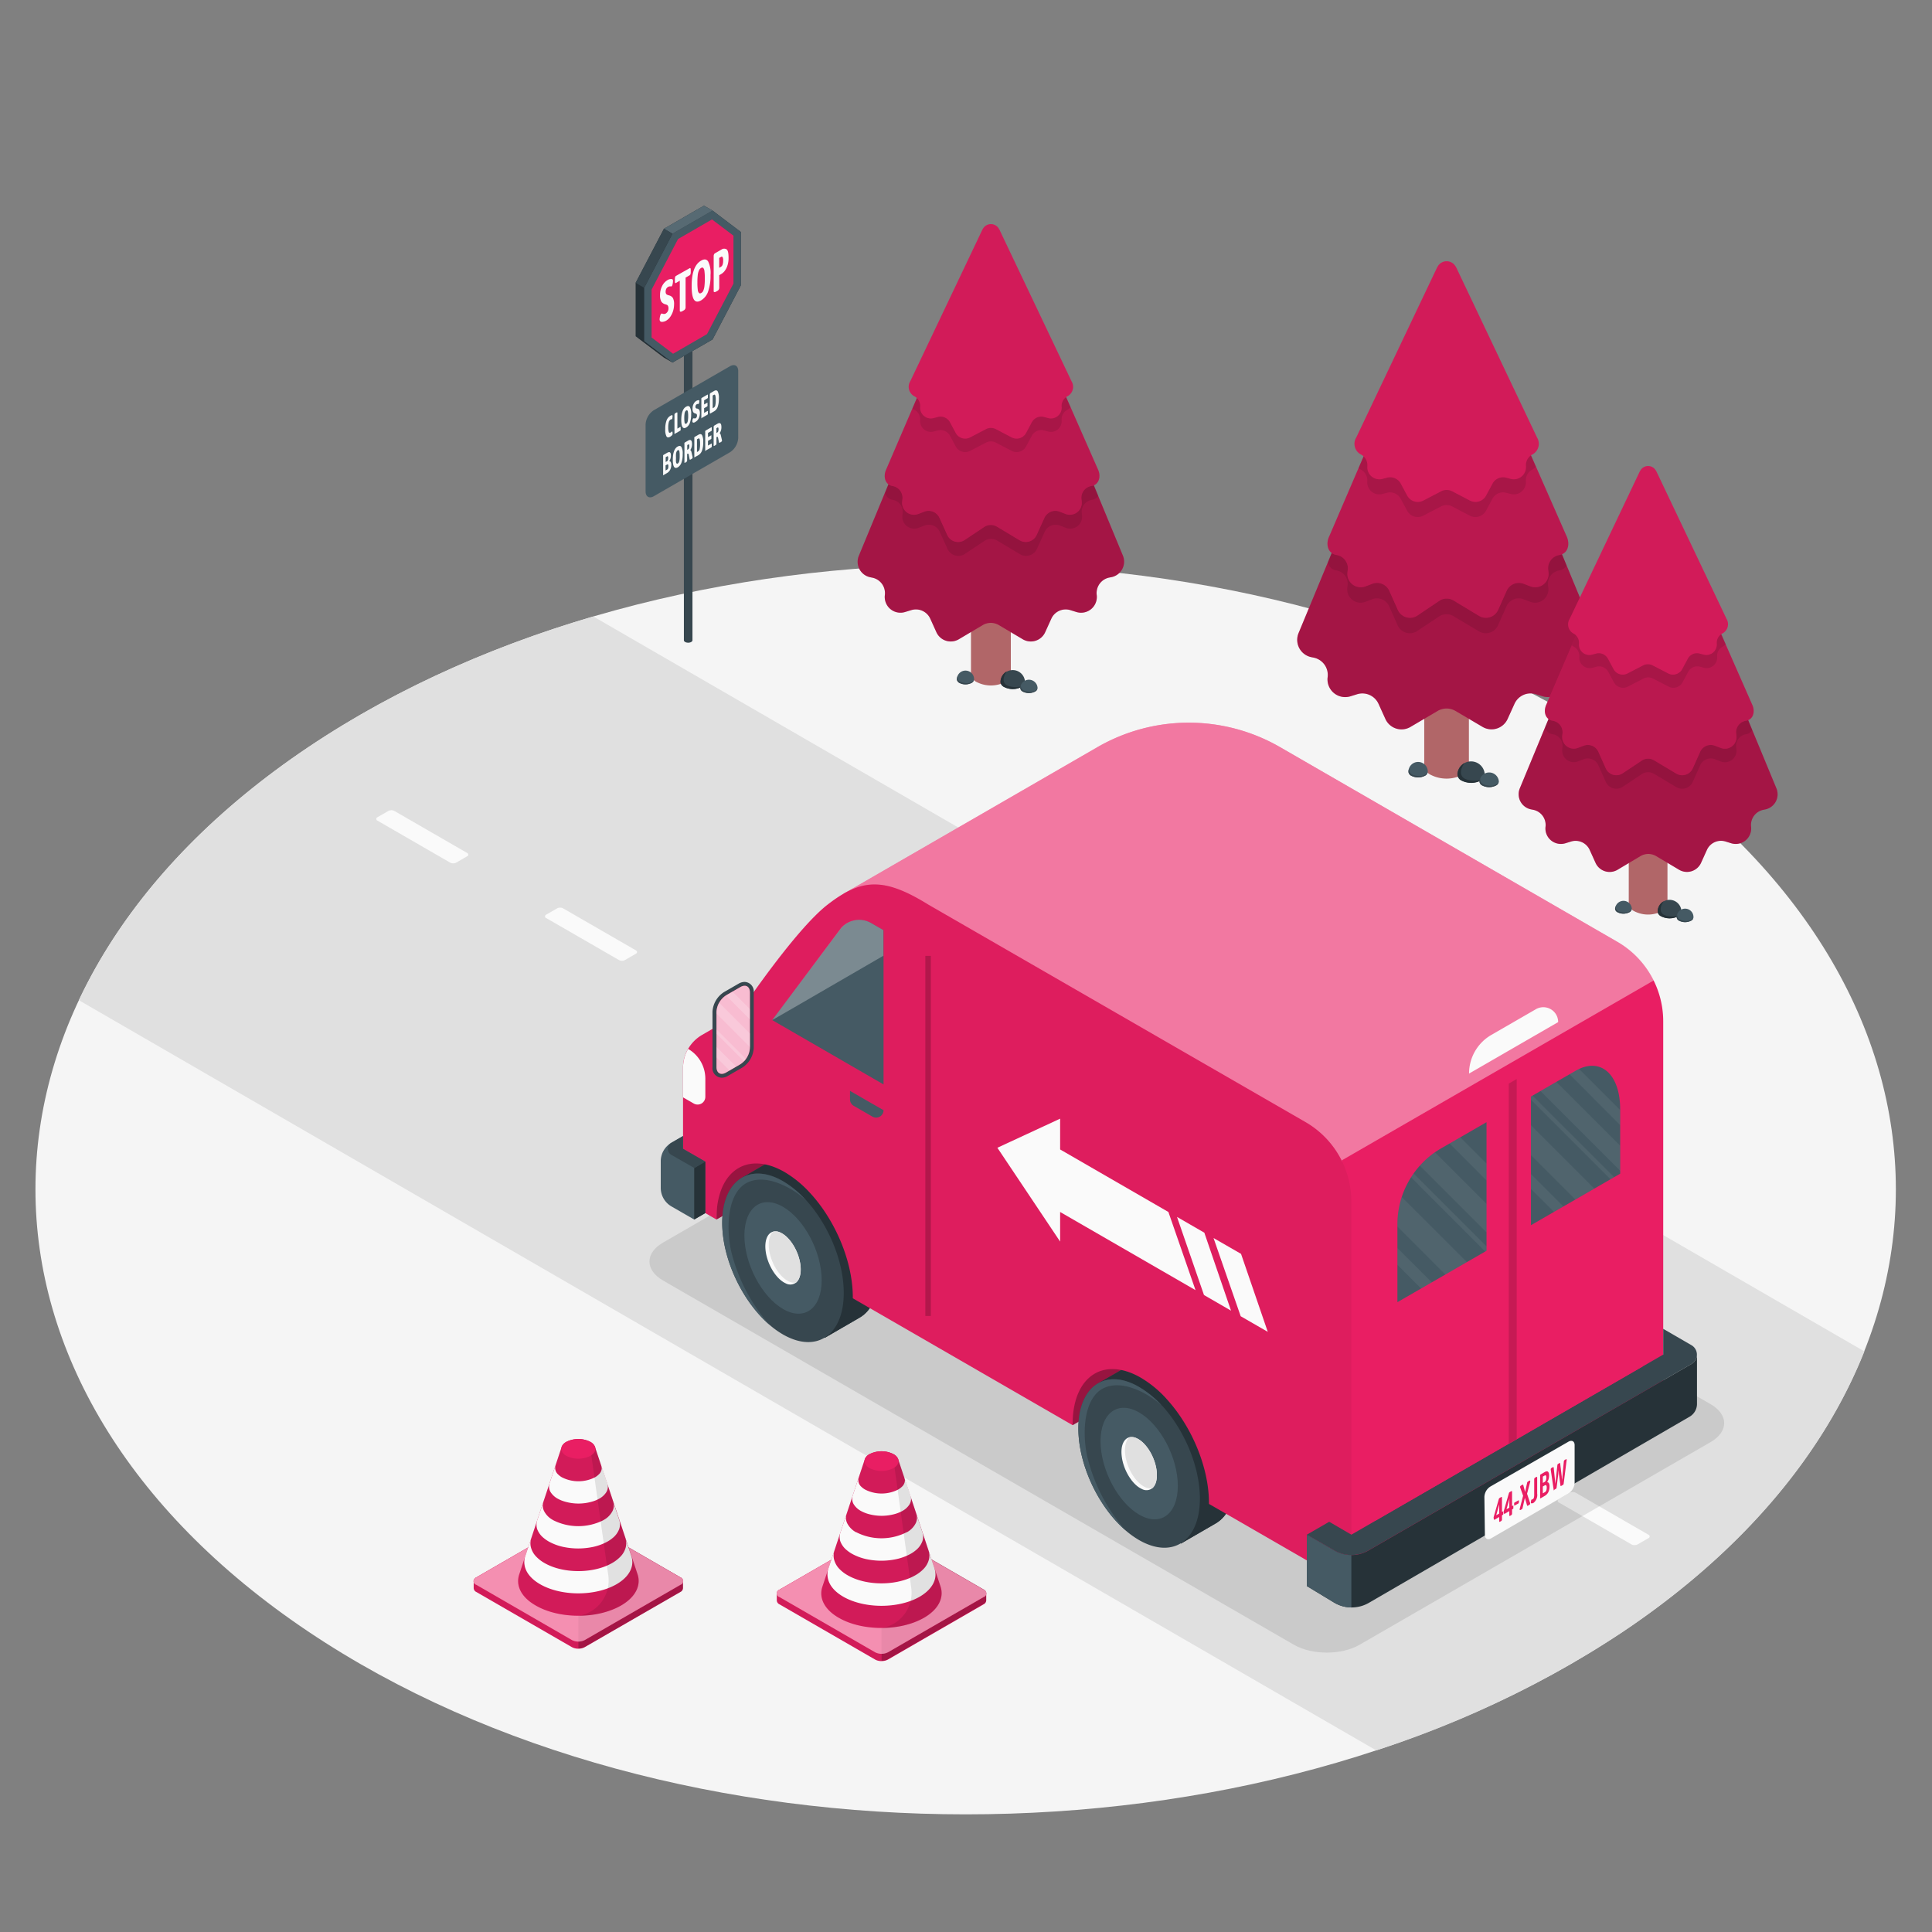 <svg xmlns="http://www.w3.org/2000/svg" viewBox="0 0 500 500"><rect x="0" y="0" width="500" height="500" fill="#808080" stroke="none"/><g id="freepik--Floor--inject-16"><g id="freepik--floor--inject-16"><path id="freepik--floor--inject-16" d="M420.14,193.44c-94-63.16-246.45-63.16-340.46,0s-94,165.58,0,228.74,246.45,63.17,340.46,0S514.15,256.61,420.14,193.44Z" style="fill:#f5f5f5"></path><g id="freepik--Way--inject-16"><path id="freepik--way--inject-16" d="M356.18,453a262,262,0,0,0,64-30.81c31-20.82,51.76-45.91,62.32-72.45L153.55,159.54c-26.81,7.86-51.93,19.16-73.87,33.9-28.24,19-48,41.49-59.26,65.42Z" style="fill:#e0e0e0"></path><g id="freepik--Lines--inject-16"><path d="M102.06,209.87l18.81,10.86a.48.48,0,0,1,0,.9l-2.81,1.62a1.7,1.7,0,0,1-1.55,0L97.7,212.39a.48.48,0,0,1,0-.9l2.81-1.62A1.7,1.7,0,0,1,102.06,209.87Z" style="fill:#fafafa"></path><path d="M145.73,235.08l18.82,10.86c.43.25.43.65,0,.89l-2.81,1.63a1.7,1.7,0,0,1-1.55,0L141.37,237.6a.48.48,0,0,1,0-.9l2.81-1.62A1.7,1.7,0,0,1,145.73,235.08Z" style="fill:#fafafa"></path><path d="M189.41,260.28l18.81,10.87c.43.24.43.64,0,.89l-2.81,1.62a1.7,1.7,0,0,1-1.55,0L185.05,262.8a.47.47,0,0,1,0-.89l2.81-1.63A1.76,1.76,0,0,1,189.41,260.28Z" style="fill:#fafafa"></path><path d="M233.09,285.49l18.81,10.86a.48.48,0,0,1,0,.9l-2.81,1.62a1.7,1.7,0,0,1-1.55,0L228.72,288a.48.48,0,0,1,0-.9l2.82-1.62A1.7,1.7,0,0,1,233.09,285.49Z" style="fill:#fafafa"></path><path d="M276.76,310.7l18.82,10.86a.48.48,0,0,1,0,.9l-2.82,1.62a1.7,1.7,0,0,1-1.55,0L272.4,313.22a.48.48,0,0,1,0-.9l2.81-1.62A1.7,1.7,0,0,1,276.76,310.7Z" style="fill:#fafafa"></path><path d="M320.44,335.91l18.81,10.86a.47.47,0,0,1,0,.89l-2.81,1.63a1.76,1.76,0,0,1-1.55,0l-18.81-10.87c-.43-.24-.43-.64,0-.89l2.81-1.62A1.7,1.7,0,0,1,320.44,335.91Z" style="fill:#fafafa"></path><path d="M364.12,361.11,382.93,372a.48.48,0,0,1,0,.9l-2.81,1.62a1.7,1.7,0,0,1-1.55,0l-18.82-10.86c-.43-.25-.43-.65,0-.89l2.82-1.63A1.76,1.76,0,0,1,364.12,361.11Z" style="fill:#fafafa"></path><path d="M407.79,386.32l18.82,10.86a.48.48,0,0,1,0,.9l-2.82,1.62a1.7,1.7,0,0,1-1.55,0l-18.81-10.86a.48.48,0,0,1,0-.9l2.81-1.62A1.7,1.7,0,0,1,407.79,386.32Z" style="fill:#fafafa"></path></g></g></g></g><g id="freepik--Trees--inject-16"><g id="freepik--Pine--inject-16"><path d="M261.6,110.94v63.48a2.56,2.56,0,0,1-1.51,2.11,8.07,8.07,0,0,1-7.29,0,2.56,2.56,0,0,1-1.51-2.11V110.94Z" style="fill:#b16668"></path><path d="M222.28,143.8l31.94-77.13h4.45l31.94,77.13a4.09,4.09,0,0,1-3,5.57l-.52.1a4.09,4.09,0,0,0-3.26,4.51h0a4.08,4.08,0,0,1-5.25,4.41L277,157.9a4.08,4.08,0,0,0-4.92,2.22l-1.59,3.5a4.08,4.08,0,0,1-5.8,1.82l-6.19-3.67a4.1,4.1,0,0,0-4.17,0l-6.19,3.67a4.08,4.08,0,0,1-5.8-1.82l-1.59-3.51a4.08,4.08,0,0,0-4.92-2.21l-1.57.48A4.07,4.07,0,0,1,229,154h0a4.08,4.08,0,0,0-3.26-4.5l-.52-.11A4.08,4.08,0,0,1,222.28,143.8Z" style="fill:#E91E63"></path><path d="M222.28,143.8l31.94-77.13h4.45l31.94,77.13a4.09,4.09,0,0,1-3,5.57l-.52.1a4.09,4.09,0,0,0-3.26,4.51h0a4.08,4.08,0,0,1-5.25,4.41L277,157.9a4.08,4.08,0,0,0-4.92,2.22l-1.59,3.5a4.08,4.08,0,0,1-5.8,1.82l-6.19-3.67a4.1,4.1,0,0,0-4.17,0l-6.19,3.67a4.08,4.08,0,0,1-5.8-1.82l-1.59-3.51a4.08,4.08,0,0,0-4.92-2.21l-1.57.48A4.07,4.07,0,0,1,229,154h0a4.08,4.08,0,0,0-3.26-4.5l-.52-.11A4.08,4.08,0,0,1,222.28,143.8Z" style="opacity:0.3"></path><path d="M262.24,75.29l-3.57-8.11h-4.45l-5.9,13.74-19.27,46.55a2.35,2.35,0,0,0,2,1.9h0a3.1,3.1,0,0,1,2.56,3.41l-.07.59a3.08,3.08,0,0,0,4.16,3.24l1.59-.6a3.07,3.07,0,0,1,3.91,1.62l2,4.4a3.09,3.09,0,0,0,4.4,1.4l5.29-3.53a3.11,3.11,0,0,1,3.17,0l5.91,3.52a3.09,3.09,0,0,0,4.4-1.39l2-4.4a3.09,3.09,0,0,1,3.92-1.62l1.58.6a3.08,3.08,0,0,0,4.16-3.24l-.07-.59a3.1,3.1,0,0,1,2.57-3.41,2.32,2.32,0,0,0,1.71-1.13Z" style="opacity:0.1"></path><path d="M229.4,121.37l24.82-57.78h4.45l25.43,57.78c.92,1.86.39,4.08-1.65,4.41a3.09,3.09,0,0,0-2.57,3.4l.07.59a3.09,3.09,0,0,1-4.16,3.25l-1.58-.61a3.1,3.1,0,0,0-3.92,1.63l-2,4.4a3.09,3.09,0,0,1-4.4,1.39L258,136.3a3.11,3.11,0,0,0-3.17,0l-5.29,3.53a3.08,3.08,0,0,1-4.4-1.39l-2-4.4a3.09,3.09,0,0,0-3.91-1.63l-1.59.61a3.09,3.09,0,0,1-4.16-3.25l.07-.59a3.09,3.09,0,0,0-2.56-3.4h0C229,125.45,228.49,123.23,229.4,121.37Z" style="fill:#E91E63"></path><path d="M229.4,121.37l24.82-57.78h4.45l25.43,57.78c.92,1.86.39,4.08-1.65,4.41a3.09,3.09,0,0,0-2.57,3.4l.07.59a3.09,3.09,0,0,1-4.16,3.25l-1.58-.61a3.1,3.1,0,0,0-3.92,1.63l-2,4.4a3.09,3.09,0,0,1-4.4,1.39L258,136.3a3.11,3.11,0,0,0-3.17,0l-5.29,3.53a3.08,3.08,0,0,1-4.4-1.39l-2-4.4a3.09,3.09,0,0,0-3.91-1.63l-1.59.61a3.09,3.09,0,0,1-4.16-3.25l.07-.59a3.09,3.09,0,0,0-2.56-3.4h0C229,125.45,228.49,123.23,229.4,121.37Z" style="opacity:0.2"></path><path d="M258.67,63.59h-4.45L236.14,105.7a2.44,2.44,0,0,0,.45.32l.14.08a2.78,2.78,0,0,1,1.41,2.66h0a2.78,2.78,0,0,0,3.48,2.92l1.08-.28a2.78,2.78,0,0,1,3.16,1.37l1.48,2.76a2.76,2.76,0,0,0,3.73,1.15l4.09-2.13a2.78,2.78,0,0,1,2.57,0l4.09,2.13a2.76,2.76,0,0,0,3.73-1.15l1.48-2.76a2.78,2.78,0,0,1,3.16-1.37l1.08.28a2.78,2.78,0,0,0,3.48-2.92,2.78,2.78,0,0,1,1.41-2.66l.14-.08a2.78,2.78,0,0,0,.76-.64Z" style="opacity:0.1"></path><path d="M235.59,98.65l18.65-39.21.14-.24A2.39,2.39,0,0,1,256.44,58a2.37,2.37,0,0,1,2.06,1.19l.15.24L277.3,98.65a2.77,2.77,0,0,1-1,3.88l-.14.08a2.78,2.78,0,0,0-1.41,2.66,2.78,2.78,0,0,1-3.48,2.93l-1.08-.29a2.78,2.78,0,0,0-3.16,1.38l-1.48,2.76a2.78,2.78,0,0,1-3.73,1.15l-4.09-2.14a2.78,2.78,0,0,0-2.57,0l-4.09,2.14a2.78,2.78,0,0,1-3.73-1.15l-1.48-2.76a2.78,2.78,0,0,0-3.16-1.38l-1.08.29a2.78,2.78,0,0,1-3.48-2.93h0a2.78,2.78,0,0,0-1.41-2.66l-.14-.08A2.76,2.76,0,0,1,235.59,98.65Z" style="fill:#E91E63"></path><path d="M235.59,98.65l18.65-39.21.14-.24A2.39,2.39,0,0,1,256.44,58a2.37,2.37,0,0,1,2.06,1.19l.15.24L277.3,98.65a2.77,2.77,0,0,1-1,3.88l-.14.08a2.78,2.78,0,0,0-1.41,2.66,2.78,2.78,0,0,1-3.48,2.93l-1.08-.29a2.78,2.78,0,0,0-3.16,1.38l-1.48,2.76a2.78,2.78,0,0,1-3.73,1.15l-4.09-2.14a2.78,2.78,0,0,0-2.57,0l-4.09,2.14a2.78,2.78,0,0,1-3.73-1.15l-1.48-2.76a2.78,2.78,0,0,0-3.16-1.38l-1.08.29a2.78,2.78,0,0,1-3.48-2.93h0a2.78,2.78,0,0,0-1.41-2.66l-.14-.08A2.76,2.76,0,0,1,235.59,98.65Z" style="opacity:0.1"></path><path d="M258.93,176.41a3.17,3.17,0,0,1,6.33,0v.18a1.61,1.61,0,0,1-.92,1.2,4.92,4.92,0,0,1-4.48,0,1.63,1.63,0,0,1-.93-1.2v-.18Z" style="fill:#37474f"></path><path d="M259.86,177.79a1.63,1.63,0,0,1-.93-1.2v-.18a3.17,3.17,0,0,1,1.65-2.69s-1.58,2-.42,3.3c.79.9,3.52,1.06,4.72.35a2.15,2.15,0,0,1-.54.42A4.92,4.92,0,0,1,259.86,177.79Z" style="fill:#263238"></path><path d="M264.05,178a2.24,2.24,0,0,1,4.47,0v.12a1.14,1.14,0,0,1-.65.85,3.48,3.48,0,0,1-3.17,0,1.14,1.14,0,0,1-.65-.85V178Z" style="fill:#455a64"></path><path d="M264.7,179a1.14,1.14,0,0,1-.65-.85V178a2.33,2.33,0,0,1,.15-.75c-.05,1,.4,1.54,1.81,1.72a2.75,2.75,0,0,0,2.46-.63,1.33,1.33,0,0,1-.6.63A3.48,3.48,0,0,1,264.7,179Z" style="fill:#37474f"></path><path d="M247.65,175.77a2.22,2.22,0,0,1,4.44,0v.12a1.16,1.16,0,0,1-.65.85,3.47,3.47,0,0,1-3.14,0,1.18,1.18,0,0,1-.65-.85v-.12Z" style="fill:#455a64"></path><path d="M248.3,176.74a1.18,1.18,0,0,1-.65-.85v-.12a2.27,2.27,0,0,1,.15-.74c-.05.95.4,1.53,1.8,1.71a2.78,2.78,0,0,0,2.44-.63,1.33,1.33,0,0,1-.6.63A3.47,3.47,0,0,1,248.3,176.74Z" style="fill:#37474f"></path></g><g id="freepik--pine--inject-16"><path d="M380.15,127v71.17a2.89,2.89,0,0,1-1.69,2.36,9.07,9.07,0,0,1-8.18,0,2.87,2.87,0,0,1-1.69-2.36V127Z" style="fill:#b16668"></path><path d="M336.07,163.84l35.81-86.47h5l35.81,86.48a4.58,4.58,0,0,1-3.34,6.24l-.58.11a4.58,4.58,0,0,0-3.65,5.06h0a4.58,4.58,0,0,1-5.89,4.94l-1.77-.55a4.58,4.58,0,0,0-5.51,2.49l-1.78,3.92a4.57,4.57,0,0,1-6.5,2.05L376.7,184a4.58,4.58,0,0,0-4.66,0l-7,4.12a4.57,4.57,0,0,1-6.5-2.05l-1.78-3.92a4.59,4.59,0,0,0-5.52-2.49l-1.77.55a4.58,4.58,0,0,1-5.88-4.94h0A4.56,4.56,0,0,0,340,170.2l-.59-.12A4.57,4.57,0,0,1,336.07,163.84Z" style="fill:#E91E63"></path><path d="M336.07,163.84l35.81-86.47h5l35.81,86.48a4.58,4.58,0,0,1-3.34,6.24l-.58.11a4.58,4.58,0,0,0-3.65,5.06h0a4.58,4.58,0,0,1-5.89,4.94l-1.77-.55a4.58,4.58,0,0,0-5.51,2.49l-1.78,3.92a4.57,4.57,0,0,1-6.5,2.05L376.7,184a4.58,4.58,0,0,0-4.66,0l-7,4.12a4.57,4.57,0,0,1-6.5-2.05l-1.78-3.92a4.59,4.59,0,0,0-5.52-2.49l-1.77.55a4.58,4.58,0,0,1-5.88-4.94h0A4.56,4.56,0,0,0,340,170.2l-.59-.12A4.57,4.57,0,0,1,336.07,163.84Z" style="opacity:0.3"></path><path d="M380.86,87l-4-9.09h-5l-6.62,15.4-21.61,52.19a2.65,2.65,0,0,0,2.25,2.14h0a3.46,3.46,0,0,1,2.88,3.82l-.08.66a3.46,3.46,0,0,0,4.67,3.63l1.77-.67a3.46,3.46,0,0,1,4.39,1.82l2.2,4.93a3.45,3.45,0,0,0,4.93,1.56l5.94-3.95a3.46,3.46,0,0,1,3.54,0l6.63,3.95a3.45,3.45,0,0,0,4.93-1.56l2.2-4.93a3.46,3.46,0,0,1,4.39-1.82l1.77.67a3.46,3.46,0,0,0,4.67-3.63l-.08-.66a3.46,3.46,0,0,1,2.88-3.82,2.63,2.63,0,0,0,1.91-1.28Z" style="opacity:0.1"></path><path d="M344.05,138.7l27.83-64.79h5l28.52,64.79c1,2.08.44,4.57-1.85,4.94a3.46,3.46,0,0,0-2.88,3.82l.08.66a3.46,3.46,0,0,1-4.67,3.63l-1.77-.67a3.47,3.47,0,0,0-4.39,1.82l-2.2,4.93a3.46,3.46,0,0,1-4.93,1.57l-6.63-4a3.46,3.46,0,0,0-3.54,0l-5.94,4a3.46,3.46,0,0,1-4.93-1.57l-2.2-4.93a3.47,3.47,0,0,0-4.39-1.82l-1.77.67a3.46,3.46,0,0,1-4.67-3.63l.08-.66a3.46,3.46,0,0,0-2.88-3.82h0C343.61,143.27,343,140.78,344.05,138.7Z" style="fill:#E91E63"></path><path d="M344.05,138.7l27.83-64.79h5l28.52,64.79c1,2.08.44,4.57-1.85,4.94a3.46,3.46,0,0,0-2.88,3.82l.08.66a3.46,3.46,0,0,1-4.67,3.63l-1.77-.67a3.47,3.47,0,0,0-4.39,1.82l-2.2,4.93a3.46,3.46,0,0,1-4.93,1.57l-6.63-4a3.46,3.46,0,0,0-3.54,0l-5.94,4a3.46,3.46,0,0,1-4.93-1.57l-2.2-4.93a3.47,3.47,0,0,0-4.39-1.82l-1.77.67a3.46,3.46,0,0,1-4.67-3.63l.08-.66a3.46,3.46,0,0,0-2.88-3.82h0C343.61,143.27,343,140.78,344.05,138.7Z" style="opacity:0.2"></path><path d="M376.86,73.91h-5L351.6,121.12a3.17,3.17,0,0,0,.51.37l.16.08a3.14,3.14,0,0,1,1.58,3h0a3.11,3.11,0,0,0,3.9,3.27l1.21-.31a3.11,3.11,0,0,1,3.54,1.54l1.66,3.09a3.11,3.11,0,0,0,4.19,1.29l4.58-2.39a3.12,3.12,0,0,1,2.88,0l4.58,2.39a3.11,3.11,0,0,0,4.19-1.29l1.66-3.09a3.11,3.11,0,0,1,3.54-1.54l1.21.31a3.12,3.12,0,0,0,3.9-3.27,3.14,3.14,0,0,1,1.58-3l.16-.08a3,3,0,0,0,.85-.73Z" style="opacity:0.1"></path><path d="M351,113.22l20.92-44,.16-.27a2.66,2.66,0,0,1,4.62,0l.17.27,20.91,44a3.13,3.13,0,0,1-1.13,4.36l-.16.08a3.14,3.14,0,0,0-1.58,3,3.13,3.13,0,0,1-3.9,3.28l-1.21-.32a3.11,3.11,0,0,0-3.54,1.54l-1.66,3.09a3.11,3.11,0,0,1-4.19,1.29l-4.58-2.39a3.12,3.12,0,0,0-2.88,0l-4.58,2.39a3.11,3.11,0,0,1-4.19-1.29l-1.66-3.09a3.11,3.11,0,0,0-3.54-1.54l-1.21.32a3.12,3.12,0,0,1-3.9-3.28h0a3.14,3.14,0,0,0-1.58-3l-.16-.08A3.12,3.12,0,0,1,351,113.22Z" style="fill:#E91E63"></path><path d="M351,113.22l20.92-44,.16-.27a2.66,2.66,0,0,1,4.62,0l.17.27,20.91,44a3.13,3.13,0,0,1-1.13,4.36l-.16.08a3.14,3.14,0,0,0-1.58,3,3.13,3.13,0,0,1-3.9,3.28l-1.21-.32a3.11,3.11,0,0,0-3.54,1.54l-1.66,3.09a3.11,3.11,0,0,1-4.19,1.29l-4.58-2.39a3.12,3.12,0,0,0-2.88,0l-4.58,2.39a3.11,3.11,0,0,1-4.19-1.29l-1.66-3.09a3.11,3.11,0,0,0-3.54-1.54l-1.21.32a3.12,3.12,0,0,1-3.9-3.28h0a3.14,3.14,0,0,0-1.58-3l-.16-.08A3.12,3.12,0,0,1,351,113.22Z" style="opacity:0.1"></path><path d="M377.16,200.41a3.55,3.55,0,0,1,7.09,0,.31.31,0,0,1,0,.1.38.38,0,0,1,0,.1,1.82,1.82,0,0,1-1,1.35,5.55,5.55,0,0,1-5,0,1.84,1.84,0,0,1-1-1.35v-.2Z" style="fill:#37474f"></path><path d="M378.2,202a1.84,1.84,0,0,1-1-1.35v-.2a3.52,3.52,0,0,1,1.84-3s-1.76,2.22-.47,3.69c.89,1,4,1.19,5.3.4a2.52,2.52,0,0,1-.61.47A5.55,5.55,0,0,1,378.2,202Z" style="fill:#263238"></path><path d="M382.9,202.2a2.51,2.51,0,0,1,5,0v.14a1.28,1.28,0,0,1-.73.95,3.9,3.9,0,0,1-3.55,0,1.26,1.26,0,0,1-.73-.95.2.2,0,0,1,0-.07A.15.15,0,0,1,382.9,202.2Z" style="fill:#455a64"></path><path d="M383.63,203.29a1.26,1.26,0,0,1-.73-.95.2.2,0,0,1,0-.07.15.15,0,0,1,0-.07,2.14,2.14,0,0,1,.17-.84c-.07,1.08.44,1.73,2,1.93a3.11,3.11,0,0,0,2.75-.71,1.45,1.45,0,0,1-.67.71A3.9,3.9,0,0,1,383.63,203.29Z" style="fill:#37474f"></path><path d="M364.51,199.69a2.49,2.49,0,0,1,5,0v.14a1.27,1.27,0,0,1-.73.94,3.9,3.9,0,0,1-3.52,0,1.29,1.29,0,0,1-.73-.94v-.14Z" style="fill:#455a64"></path><path d="M365.24,200.77a1.29,1.29,0,0,1-.73-.94v-.14a2.56,2.56,0,0,1,.17-.83c-.06,1.07.45,1.72,2,1.92a3.09,3.09,0,0,0,2.73-.71,1.44,1.44,0,0,1-.67.7A3.9,3.9,0,0,1,365.24,200.77Z" style="fill:#37474f"></path></g><g id="freepik--pine--inject-16"><path d="M431.54,172.11v61.73a2.5,2.5,0,0,1-1.47,2,7.84,7.84,0,0,1-7.09,0,2.49,2.49,0,0,1-1.46-2V172.11Z" style="fill:#b16668"></path><path d="M393.31,204.06l31.06-75h4.32l31.06,75a4,4,0,0,1-2.9,5.42l-.5.1a4,4,0,0,0-3.17,4.38h0a4,4,0,0,1-5.1,4.29l-1.54-.48a4,4,0,0,0-4.78,2.16l-1.54,3.4a4,4,0,0,1-5.64,1.78l-6-3.57a4,4,0,0,0-4,0l-6,3.58a4,4,0,0,1-5.64-1.78l-1.54-3.4a4,4,0,0,0-4.79-2.16l-1.53.47a4,4,0,0,1-5.1-4.28h0a4,4,0,0,0-3.17-4.39l-.51-.1A4,4,0,0,1,393.31,204.06Z" style="fill:#E91E63"></path><path d="M393.31,204.06l31.06-75h4.32l31.06,75a4,4,0,0,1-2.9,5.42l-.5.1a4,4,0,0,0-3.17,4.38h0a4,4,0,0,1-5.1,4.29l-1.54-.48a4,4,0,0,0-4.78,2.16l-1.54,3.4a4,4,0,0,1-5.64,1.78l-6-3.57a4,4,0,0,0-4,0l-6,3.58a4,4,0,0,1-5.64-1.78l-1.54-3.4a4,4,0,0,0-4.79-2.16l-1.53.47a4,4,0,0,1-5.1-4.28h0a4,4,0,0,0-3.17-4.39l-.51-.1A4,4,0,0,1,393.31,204.06Z" style="opacity:0.3"></path><path d="M432.16,137.44l-3.47-7.89h-4.32l-5.74,13.36-18.75,45.27a2.31,2.31,0,0,0,2,1.85h0a3,3,0,0,1,2.49,3.31l-.06.58a3,3,0,0,0,4,3.15l1.54-.59a3,3,0,0,1,3.81,1.59l1.91,4.27a3,3,0,0,0,4.27,1.36l5.15-3.43a3,3,0,0,1,3.08,0l5.74,3.43a3,3,0,0,0,4.28-1.36l1.91-4.27a3,3,0,0,1,3.81-1.59l1.53.59a3,3,0,0,0,4.05-3.15l-.07-.58a3,3,0,0,1,2.5-3.31,2.29,2.29,0,0,0,1.66-1.1Z" style="opacity:0.1"></path><path d="M400.23,182.25l24.14-56.19h4.32l24.73,56.19c.9,1.81.39,4-1.6,4.29a3,3,0,0,0-2.5,3.31l.07.57a3,3,0,0,1-4.05,3.15l-1.53-.58a3,3,0,0,0-3.81,1.58l-1.91,4.28a3,3,0,0,1-4.28,1.35l-5.74-3.43a3,3,0,0,0-3.08,0l-5.15,3.43a3,3,0,0,1-4.27-1.35l-1.91-4.28a3,3,0,0,0-3.81-1.58l-1.54.58a3,3,0,0,1-4-3.15l.06-.57a3,3,0,0,0-2.49-3.31h0C399.85,186.21,399.34,184.06,400.23,182.25Z" style="fill:#E91E63"></path><path d="M400.23,182.25l24.14-56.19h4.32l24.73,56.19c.9,1.81.39,4-1.6,4.29a3,3,0,0,0-2.5,3.31l.07.57a3,3,0,0,1-4.05,3.15l-1.53-.58a3,3,0,0,0-3.81,1.58l-1.91,4.28a3,3,0,0,1-4.28,1.35l-5.74-3.43a3,3,0,0,0-3.08,0l-5.15,3.43a3,3,0,0,1-4.27-1.35l-1.91-4.28a3,3,0,0,0-3.81-1.58l-1.54.58a3,3,0,0,1-4-3.15l.06-.57a3,3,0,0,0-2.49-3.31h0C399.85,186.21,399.34,184.06,400.23,182.25Z" style="opacity:0.2"></path><path d="M428.69,126.06h-4.32L406.78,167a2.88,2.88,0,0,0,.44.31l.14.08a2.7,2.7,0,0,1,1.37,2.58h0a2.7,2.7,0,0,0,3.38,2.85l1.05-.28a2.7,2.7,0,0,1,3.07,1.34l1.44,2.68a2.7,2.7,0,0,0,3.64,1.12l4-2.07a2.69,2.69,0,0,1,2.5,0l4,2.07a2.7,2.7,0,0,0,3.64-1.12l1.44-2.68a2.7,2.7,0,0,1,3.07-1.34l1.05.28a2.71,2.71,0,0,0,3.38-2.85,2.7,2.7,0,0,1,1.37-2.58l.14-.08a2.64,2.64,0,0,0,.74-.63Z" style="opacity:0.1"></path><path d="M406.24,160.15,424.38,122l.15-.23a2.3,2.3,0,0,1,4,0l.15.24,18.13,38.12a2.7,2.7,0,0,1-1,3.78l-.14.08a2.7,2.7,0,0,0-1.37,2.58,2.71,2.71,0,0,1-3.38,2.85l-1.05-.28a2.69,2.69,0,0,0-3.07,1.34l-1.44,2.68a2.7,2.7,0,0,1-3.64,1.12l-4-2.07a2.69,2.69,0,0,0-2.5,0l-4,2.07a2.7,2.7,0,0,1-3.64-1.12l-1.44-2.68a2.69,2.69,0,0,0-3.07-1.34l-1.05.28a2.7,2.7,0,0,1-3.38-2.85h0a2.71,2.71,0,0,0-1.37-2.59l-.14-.07A2.71,2.71,0,0,1,406.24,160.15Z" style="fill:#E91E63"></path><path d="M406.24,160.15,424.38,122l.15-.23a2.3,2.3,0,0,1,4,0l.15.24,18.13,38.12a2.7,2.7,0,0,1-1,3.78l-.14.08a2.7,2.7,0,0,0-1.37,2.58,2.71,2.71,0,0,1-3.38,2.85l-1.05-.28a2.69,2.69,0,0,0-3.07,1.34l-1.44,2.68a2.7,2.7,0,0,1-3.64,1.12l-4-2.07a2.69,2.69,0,0,0-2.5,0l-4,2.07a2.7,2.7,0,0,1-3.64-1.12l-1.44-2.68a2.69,2.69,0,0,0-3.07-1.34l-1.05.28a2.7,2.7,0,0,1-3.38-2.85h0a2.71,2.71,0,0,0-1.37-2.59l-.14-.07A2.71,2.71,0,0,1,406.24,160.15Z" style="opacity:0.1"></path><path d="M429,235.78a3.08,3.08,0,0,1,6.15,0,.22.22,0,0,1,0,.08.28.28,0,0,1,0,.09,1.54,1.54,0,0,1-.9,1.17,4.83,4.83,0,0,1-4.35,0A1.54,1.54,0,0,1,429,236v-.17Z" style="fill:#37474f"></path><path d="M429.85,237.12A1.54,1.54,0,0,1,429,236v-.17a3.08,3.08,0,0,1,1.6-2.62s-1.53,1.94-.41,3.21c.77.87,3.43,1,4.6.34a2.13,2.13,0,0,1-.54.41A4.83,4.83,0,0,1,429.85,237.12Z" style="fill:#263238"></path><path d="M433.93,237.33a2.17,2.17,0,0,1,4.34,0v.12a1.1,1.1,0,0,1-.63.83,3.41,3.41,0,0,1-3.08,0,1.1,1.1,0,0,1-.63-.83.18.18,0,0,1,0-.12Z" style="fill:#455a64"></path><path d="M434.56,238.28a1.1,1.1,0,0,1-.63-.83.18.18,0,0,1,0-.12,2,2,0,0,1,.14-.73c-.05.94.39,1.5,1.76,1.68a2.7,2.7,0,0,0,2.39-.62,1.3,1.3,0,0,1-.58.62A3.41,3.41,0,0,1,434.56,238.28Z" style="fill:#37474f"></path><path d="M418,235.15a2.16,2.16,0,0,1,4.31,0,.19.19,0,0,1,0,.12,1.09,1.09,0,0,1-.63.82,3.35,3.35,0,0,1-3.05,0,1.13,1.13,0,0,1-.63-.82v-.12Z" style="fill:#455a64"></path><path d="M418.61,236.09a1.13,1.13,0,0,1-.63-.82v-.12a2.2,2.2,0,0,1,.15-.72c-.06.93.38,1.49,1.74,1.66a2.69,2.69,0,0,0,2.38-.61,1.27,1.27,0,0,1-.59.61A3.35,3.35,0,0,1,418.61,236.09Z" style="fill:#37474f"></path></g></g><g id="freepik--Sign--inject-16"><g id="freepik--Signal--inject-16"><path d="M177,87.57a.54.54,0,0,1,.32-.44,1.74,1.74,0,0,1,1.57,0,.54.54,0,0,1,.32.44h0V165.7c0,.35-.5.63-1.11.63s-1.11-.28-1.11-.63h0V87.57Z" style="fill:#37474f"></path><polygon points="171.83 59.2 182.19 53.22 184.41 54.5 191.73 60.04 191.73 73.85 184.41 87.85 174.04 93.83 171.83 92.55 164.5 87.02 164.5 73.2 171.83 59.2" style="fill:#263238"></polygon><polygon points="174.04 60.48 184.41 54.5 191.73 60.04 191.73 73.85 184.41 87.85 174.04 93.83 166.72 88.3 166.72 74.48 174.04 60.48" style="fill:#455a64"></polygon><polygon points="182.97 86.47 189.82 73.39 189.82 60.99 184.26 56.79 175.48 61.86 168.63 74.95 168.63 87.34 174.19 91.55 182.97 86.47" style="fill:#E91E63"></polygon><polygon points="184.41 54.5 182.19 53.22 171.83 59.2 174.04 60.48 184.41 54.5" style="fill:#455a64"></polygon><polygon points="184.41 54.5 182.19 53.22 171.83 59.2 174.04 60.48 184.41 54.5" style="fill:#fff;opacity:0.1"></polygon><polygon points="164.5 73.2 166.72 74.48 174.04 60.48 171.83 59.2 164.5 73.2" style="fill:#37474f"></polygon><polygon points="166.72 88.3 164.5 87.02 171.83 92.55 174.04 93.83 166.72 88.3" style="opacity:0.1"></polygon><path d="M171.48,83.29a.72.72,0,0,1-.65-.19.81.81,0,0,1-.12-.44,3.47,3.47,0,0,1,.14-.89,1,1,0,0,1,.31-.6.29.29,0,0,1,.24,0l.23.06a.94.94,0,0,0,.65-.08,1.44,1.44,0,0,0,.5-.51,1.53,1.53,0,0,0,.22-.86,1.18,1.18,0,0,0-.12-.59.59.59,0,0,0-.27-.29,4.13,4.13,0,0,0-.47-.16,1.77,1.77,0,0,1-1-.71,3.32,3.32,0,0,1-.32-1.67,5,5,0,0,1,.54-2.34,3.7,3.7,0,0,1,1.42-1.55,1.74,1.74,0,0,1,.68-.24.87.87,0,0,1,.55.05c.11.06.16.19.16.4a4.06,4.06,0,0,1-.1.86c-.07.31-.16.51-.27.57a.58.58,0,0,1-.27,0,1.17,1.17,0,0,0-.61.13,1.25,1.25,0,0,0-.51.54,1.68,1.68,0,0,0-.14.64,1,1,0,0,0,.18.71,1.31,1.31,0,0,0,.58.28l.21.06a1.58,1.58,0,0,1,.93.7,3.32,3.32,0,0,1,.28,1.58,6,6,0,0,1-.22,1.61,5.36,5.36,0,0,1-.68,1.5A3.36,3.36,0,0,1,172.39,83,2.37,2.37,0,0,1,171.48,83.29Z" style="fill:#fafafa"></path><path d="M175.93,80.39V72.64l-1,.6c-.09.05-.16,0-.2,0a1.19,1.19,0,0,1-.07-.51v-.45a1.79,1.79,0,0,1,.07-.58.46.46,0,0,1,.2-.29l3.55-2c.1-.06.17,0,.21,0a1.19,1.19,0,0,1,.07.51v.44a1.86,1.86,0,0,1-.07.59.46.46,0,0,1-.21.29l-1.05.61v7.74a.9.9,0,0,1-.54.77l-.38.22C176.11,80.74,175.93,80.69,175.93,80.39Z" style="fill:#fafafa"></path><path d="M179,74q0-5.15,2.45-6.55c.79-.46,1.4-.4,1.81.2a6.72,6.72,0,0,1,.62,3.53,12,12,0,0,1-.62,4.26,4.31,4.31,0,0,1-1.81,2.29C179.77,78.72,179,77.47,179,74Zm3,1.25a4.12,4.12,0,0,0,.31-1.18,17.83,17.83,0,0,0,.1-2,14.74,14.74,0,0,0-.1-1.91,1.5,1.5,0,0,0-.31-.82.45.45,0,0,0-.54,0,1.4,1.4,0,0,0-.55.6,3.78,3.78,0,0,0-.32,1.18,15.87,15.87,0,0,0-.1,2,13.06,13.06,0,0,0,.1,1.9,1.35,1.35,0,0,0,.32.82c.14.12.32.11.55,0A1.44,1.44,0,0,0,182,75.29Z" style="fill:#fafafa"></path><path d="M184.7,75.32v-9a1.13,1.13,0,0,1,.09-.49.63.63,0,0,1,.28-.3l1.62-.93a1.22,1.22,0,0,1,1.3-.1c.38.22.56.94.56,2.17a6.2,6.2,0,0,1-.32,2.15,4.61,4.61,0,0,1-.73,1.36,3.41,3.41,0,0,1-.72.66l-.64.37v3.33a.92.92,0,0,1-.56.78l-.32.19C184.89,75.67,184.7,75.63,184.7,75.32Zm1.92-6.3a1,1,0,0,0,.38-.5,3.12,3.12,0,0,0,.15-1.1,1.66,1.66,0,0,0-.15-.89.27.27,0,0,0-.38-.06l-.49.28v2.56Z" style="fill:#fafafa"></path><path d="M169.21,106.16l19.71-11.38c1.18-.68,2.13-.13,2.13,1.23v17.34a4.7,4.7,0,0,1-2.13,3.69l-19.71,11.38c-1.17.68-2.13.13-2.13-1.23V109.84A4.72,4.72,0,0,1,169.21,106.16Z" style="fill:#455a64"></path><path d="M172.48,112.93a3.76,3.76,0,0,1-.31-1.88,6.2,6.2,0,0,1,.32-2.2,2.3,2.3,0,0,1,1-1.24,1.2,1.2,0,0,1,.42-.17q.15,0,.15.24a2.51,2.51,0,0,1-.06.55c0,.18-.1.27-.17.27a.75.75,0,0,0-.31.1,1.1,1.1,0,0,0-.44.67,5.28,5.28,0,0,0-.14,1.34,3.55,3.55,0,0,0,.14,1.18.29.29,0,0,0,.46.15.74.74,0,0,0,.16-.11l.17-.16,0,0c.07,0,.11,0,.15.1a1.81,1.81,0,0,1,.05.47.57.57,0,0,1-.14.4,2.3,2.3,0,0,1-.22.2,2.51,2.51,0,0,1-.29.2C173,113.27,172.68,113.25,172.48,112.93Z" style="fill:#fafafa"></path><path d="M174.55,112.26a.35.35,0,0,1,0-.21v-4.74a.47.47,0,0,1,.28-.41l.2-.11c.19-.11.28-.08.28.08v4.06l.73-.43c.05,0,.09,0,.11,0a.76.76,0,0,1,0,.27V111a1.23,1.23,0,0,1,0,.31.25.25,0,0,1-.11.15l-1.31.76C174.63,112.28,174.58,112.29,174.55,112.26Z" style="fill:#fafafa"></path><path d="M176.31,108.68c0-1.8.43-3,1.28-3.44.42-.24.74-.2.95.11a3.52,3.52,0,0,1,.33,1.85,6.25,6.25,0,0,1-.33,2.23,2.21,2.21,0,0,1-.95,1.2C176.74,111.12,176.31,110.47,176.31,108.68Zm1.57.65a1.9,1.9,0,0,0,.16-.62,7.49,7.49,0,0,0,.06-1.06,6.23,6.23,0,0,0-.06-1,.7.7,0,0,0-.16-.43.23.23,0,0,0-.28,0,.82.82,0,0,0-.29.32,1.9,1.9,0,0,0-.16.62,7.49,7.49,0,0,0-.06,1.06,6.31,6.31,0,0,0,.06,1,.7.7,0,0,0,.16.43c.08.06.17,0,.29,0A.77.77,0,0,0,177.88,109.33Z" style="fill:#fafafa"></path><path d="M179.59,109.37a.39.39,0,0,1-.35-.1.41.41,0,0,1-.06-.23,2.23,2.23,0,0,1,.07-.47.57.57,0,0,1,.17-.31.23.23,0,0,1,.12,0l.13,0a.42.42,0,0,0,.33,0,.74.74,0,0,0,.27-.26.88.88,0,0,0,.11-.45.63.63,0,0,0-.06-.31.29.29,0,0,0-.14-.15l-.25-.09a.87.87,0,0,1-.54-.37,1.76,1.76,0,0,1-.16-.88,2.58,2.58,0,0,1,.28-1.22,1.88,1.88,0,0,1,.74-.81.92.92,0,0,1,.36-.13.41.41,0,0,1,.28,0q.09,0,.09.21a2,2,0,0,1-.06.45.46.46,0,0,1-.14.3.37.37,0,0,1-.14,0,.59.59,0,0,0-.31.07.56.56,0,0,0-.27.28.84.84,0,0,0-.08.34.55.55,0,0,0,.1.37.6.6,0,0,0,.3.14l.11,0a.81.81,0,0,1,.49.36,1.75,1.75,0,0,1,.15.83,3,3,0,0,1-.12.84,2.7,2.7,0,0,1-.36.79,1.86,1.86,0,0,1-.59.56A1.31,1.31,0,0,1,179.59,109.37Z" style="fill:#fafafa"></path><path d="M181.51,108.24s0-.1,0-.21v-4.67a.6.6,0,0,1,0-.25.34.34,0,0,1,.14-.15l1.44-.83s.09,0,.11,0a.82.82,0,0,1,0,.27v.23a1.24,1.24,0,0,1,0,.31.25.25,0,0,1-.11.15l-.86.5v1.09l.76-.44s.09,0,.11,0a.69.69,0,0,1,0,.26v.24a1.08,1.08,0,0,1,0,.3.24.24,0,0,1-.11.16l-.76.44v1.22l.87-.5c.05,0,.08,0,.1,0a.72.72,0,0,1,0,.26v.24a1.15,1.15,0,0,1,0,.3.24.24,0,0,1-.1.15l-1.45.84C181.59,108.26,181.54,108.27,181.51,108.24Z" style="fill:#fafafa"></path><path d="M183.75,107a.32.32,0,0,1-.05-.21v-4.67a.58.58,0,0,1,.05-.25.32.32,0,0,1,.13-.15l.93-.54c.43-.24.74-.2.94.12a3.72,3.72,0,0,1,.3,1.8,6.49,6.49,0,0,1-.3,2.16,2.12,2.12,0,0,1-.94,1.19l-.93.54C183.82,107,183.78,107,183.75,107Zm1-1.52a.89.89,0,0,0,.37-.59,5.59,5.59,0,0,0,.11-1.34,4.07,4.07,0,0,0-.11-1.21c-.07-.2-.2-.26-.37-.16l-.31.18v3.3Z" style="fill:#fafafa"></path><path d="M171.62,123a.31.31,0,0,1,0-.2V118.1a.62.62,0,0,1,0-.25.33.33,0,0,1,.14-.15l.87-.5c.69-.4,1-.17,1,.68a2.61,2.61,0,0,1-.44,1.49v0a.37.37,0,0,1,.39.21,1.42,1.42,0,0,1,.15.73,2.89,2.89,0,0,1-.28,1.24,2.13,2.13,0,0,1-.83.88l-.89.51C171.69,123,171.65,123,171.62,123Zm1-3.64a.53.53,0,0,0,.23-.29,1.54,1.54,0,0,0,.07-.53.81.81,0,0,0-.07-.42c0-.06-.12-.07-.22,0l-.35.2v1.25Zm0,2.19a.63.63,0,0,0,.27-.31,1.69,1.69,0,0,0,.08-.57c0-.23,0-.38-.08-.44s-.14-.06-.27,0l-.37.21v1.32Z" style="fill:#fafafa"></path><path d="M174.12,119c0-1.8.43-3,1.28-3.44.42-.24.73-.2.95.11a3.52,3.52,0,0,1,.33,1.85,6.25,6.25,0,0,1-.33,2.23,2.26,2.26,0,0,1-.95,1.2C174.55,121.42,174.12,120.77,174.12,119Zm1.57.65a2.19,2.19,0,0,0,.16-.62,7.8,7.8,0,0,0,.05-1.07,6.41,6.41,0,0,0-.05-1,.77.77,0,0,0-.16-.43.24.24,0,0,0-.29,0,.8.8,0,0,0-.28.32,1.87,1.87,0,0,0-.17.62,7.72,7.72,0,0,0,0,1.06,6.55,6.55,0,0,0,0,1,.73.73,0,0,0,.17.43.24.24,0,0,0,.28,0A.73.73,0,0,0,175.69,119.63Z" style="fill:#fafafa"></path><path d="M177.13,119.65v-4.74a.65.65,0,0,1,0-.26.33.33,0,0,1,.15-.16l.82-.47c.3-.17.54-.2.72-.07s.27.45.27,1a2.62,2.62,0,0,1-.46,1.54v0a.36.36,0,0,1,.2.19,1.24,1.24,0,0,1,.13.37l.29,1.28v.08c0,.14-.1.26-.3.38l-.17.1c-.18.1-.27.09-.3,0l-.25-1.29c0-.09-.07-.15-.11-.17s-.09,0-.17,0l-.12.07v1.7a.49.49,0,0,1-.29.41l-.17.1C177.22,119.83,177.13,119.81,177.13,119.65Zm1-3.4a.55.55,0,0,0,.19-.27,1.56,1.56,0,0,0,.07-.52.81.81,0,0,0-.07-.42.13.13,0,0,0-.2,0l-.26.15v1.25Z" style="fill:#fafafa"></path><path d="M179.69,118.32a.31.31,0,0,1,0-.2v-4.67a.65.65,0,0,1,0-.26.4.4,0,0,1,.14-.15l.93-.53c.42-.25.73-.21.93.11a3.62,3.62,0,0,1,.3,1.81,6.18,6.18,0,0,1-.3,2.15,2.21,2.21,0,0,1-.93,1.2l-.93.53C179.77,118.35,179.72,118.35,179.69,118.32Zm1-1.52a.88.88,0,0,0,.38-.58,6.17,6.17,0,0,0,.11-1.34,4.35,4.35,0,0,0-.11-1.21c-.08-.21-.2-.26-.38-.16l-.31.18V117Z" style="fill:#fafafa"></path><path d="M182.51,116.69a.4.4,0,0,1,0-.2v-4.67a.76.76,0,0,1,0-.25.36.36,0,0,1,.14-.16l1.44-.83s.09,0,.11,0a.76.76,0,0,1,0,.27v.23a1.23,1.23,0,0,1,0,.31.25.25,0,0,1-.11.15l-.86.5v1.09l.77-.44a.06.06,0,0,1,.1,0,.58.58,0,0,1,0,.27v.23a.86.86,0,0,1,0,.31.28.28,0,0,1-.1.15l-.77.44v1.22l.87-.5c.05,0,.08,0,.1,0a.76.76,0,0,1,0,.27v.23a1.17,1.17,0,0,1,0,.31.24.24,0,0,1-.1.15l-1.45.83C182.59,116.72,182.54,116.72,182.51,116.69Z" style="fill:#fafafa"></path><path d="M184.69,115.28v-4.74a.5.5,0,0,1,.05-.26.38.38,0,0,1,.15-.16l.81-.47c.3-.17.54-.2.73-.07s.27.45.27,1a2.67,2.67,0,0,1-.46,1.54v0a.35.35,0,0,1,.19.19,1.35,1.35,0,0,1,.13.37l.29,1.28,0,.09c0,.13-.11.26-.31.37l-.17.1c-.17.1-.27.09-.29,0l-.26-1.28a.33.33,0,0,0-.1-.18s-.1,0-.18,0l-.12.07v1.7a.48.48,0,0,1-.29.41l-.17.09C184.79,115.46,184.69,115.44,184.69,115.28Zm1-3.39a.49.49,0,0,0,.18-.27,1.6,1.6,0,0,0,.08-.53.78.78,0,0,0-.08-.42.13.13,0,0,0-.2,0l-.26.15v1.26Z" style="fill:#fafafa"></path></g></g><g id="freepik--Car--inject-16"><path id="freepik--shadow--inject-16" d="M334.86,425.66,171.61,331.4c-4.71-2.71-4.71-7.12,0-9.83l90.82-52.44c4.7-2.71,12.33-2.71,17,0l163.26,94.26c4.7,2.71,4.7,7.11,0,9.83l-90.83,52.44C347.19,428.37,339.56,428.37,334.86,425.66Z" style="opacity:0.1"></path><g id="freepik--Van--inject-16"><path d="M349.73,410.47l80.71-46.6V264.3a23.75,23.75,0,0,0-11.87-20.55L331.3,193.37a47.27,47.27,0,0,0-47.3,0l-65.7,37.94,128.94,69Z" style="fill:#E91E63"></path><path d="M418.58,243.75,331.3,193.37a47.27,47.27,0,0,0-47.3,0l-65.7,37.94,128.94,69L428,253.73A23.72,23.72,0,0,0,418.58,243.75Z" style="fill:#fff;opacity:0.4"></path><polygon points="277.59 368.83 303.36 353.95 289.04 345.69 277.59 352.32 277.59 368.83" style="fill:#E91E63"></polygon><polygon points="277.59 368.83 303.36 353.95 289.04 345.69 277.59 352.32 277.59 368.83" style="opacity:0.35"></polygon><path d="M288.25,365.16l-3.7-7.35,8.81-5.09h0c2.8-1.61,6.53-1.43,10.62.93,8.7,5,15.74,18,15.75,28.93,0,5.73-1.94,9.78-5,11.62h0l-.12.07h0l-9,5.21-3.91-7.75C294.25,386.08,288.54,374.93,288.25,365.16Z" style="fill:#37474f"></path><path d="M288.25,365.16l-3.7-7.35,8.81-5.09h0c2.8-1.61,6.53-1.43,10.62.93,8.7,5,15.74,18,15.75,28.93,0,5.73-1.94,9.78-5,11.62h0l-.12.07h0l-9,5.21-3.91-7.75C294.25,386.08,288.54,374.93,288.25,365.16Z" style="fill:#263238"></path><path d="M279.08,369.68c0,9.45,5.24,20.38,12.26,26.42l0,0a23.1,23.1,0,0,0,3.45,2.47c8.7,5,15.75.22,15.74-10.74,0-8.27-4-17.69-9.73-24l-.05,0a25.56,25.56,0,0,0-6-4.91C286.12,353.93,279.08,358.73,279.08,369.68Z" style="fill:#37474f"></path><path d="M294.82,365.55c-5.53-3.19-10,.14-10,7.44s4.49,15.81,10,19,10-.14,10-7.44S300.35,368.75,294.82,365.55Z" style="fill:#455a64"></path><path d="M290.29,376.75c.38,3.63,2.72,7.49,5.22,8.6a2.45,2.45,0,0,0,2.73-.23c.87-.75,1.32-2.29,1.11-4.33-.38-3.63-2.71-7.48-5.22-8.59a2.84,2.84,0,0,0-1.83-.24h0C290.86,372.32,290,374.11,290.29,376.75Z" style="fill:#fafafa"></path><path d="M291.19,376.28c.38,3.64,2.72,7.49,5.21,8.6a2.87,2.87,0,0,0,1.84.24c.87-.75,1.32-2.29,1.11-4.33-.38-3.63-2.71-7.48-5.22-8.59a2.84,2.84,0,0,0-1.83-.24h0C291.42,372.72,291,374.25,291.19,376.28Z" style="fill:#e0e0e0"></path><path d="M279.08,369.68c0,9.45,5.24,20.38,12.26,26.42a44.69,44.69,0,0,1-10-19.32c-1.33-6.31-.83-15.38,4.59-17.67s12.57,2.54,14.84,4.74a25.56,25.56,0,0,0-6-4.91C286.12,353.93,279.08,358.73,279.08,369.68Z" style="fill:#455a64"></path><polygon points="185.42 315.61 211.18 300.73 196.87 292.47 185.42 299.1 185.42 315.61" style="fill:#E91E63"></polygon><polygon points="185.42 315.61 211.18 300.73 196.87 292.47 185.42 299.1 185.42 315.61" style="opacity:0.35"></polygon><path d="M196.08,311.94l-3.7-7.35,8.81-5.1h0c2.8-1.61,6.53-1.43,10.62.93,8.69,5,15.74,18,15.74,28.92,0,5.74-1.93,9.79-5,11.62h0l-.12.07h0l-9,5.21-3.9-7.75C202.07,332.86,196.37,321.71,196.08,311.94Z" style="fill:#37474f"></path><path d="M196.08,311.94l-3.7-7.35,8.81-5.1h0c2.8-1.61,6.53-1.43,10.62.93,8.69,5,15.74,18,15.74,28.92,0,5.74-1.93,9.79-5,11.62h0l-.12.07h0l-9,5.21-3.9-7.75C202.07,332.86,196.37,321.71,196.08,311.94Z" style="fill:#263238"></path><path d="M186.91,316.46c0,9.44,5.24,20.37,12.26,26.42l0,0a22.6,22.6,0,0,0,3.45,2.47c8.69,5,15.75.21,15.74-10.74,0-8.27-4-17.69-9.74-24l-.05-.05a25.27,25.27,0,0,0-5.95-4.91C194,300.7,186.91,305.51,186.91,316.46Z" style="fill:#37474f"></path><path d="M202.65,312.33c-5.53-3.19-10,.13-10,7.44s4.49,15.81,10,19,10-.13,10-7.43S208.18,315.53,202.65,312.33Z" style="fill:#455a64"></path><path d="M198.12,323.53c.38,3.63,2.72,7.48,5.22,8.6a2.45,2.45,0,0,0,2.72-.23c.88-.75,1.33-2.29,1.12-4.33-.38-3.63-2.72-7.48-5.22-8.59a2.72,2.72,0,0,0-1.83-.24h0C198.68,319.09,197.85,320.89,198.12,323.53Z" style="fill:#fafafa"></path><path d="M199,323.06c.38,3.63,2.71,7.48,5.21,8.6a2.91,2.91,0,0,0,1.83.24c.88-.75,1.33-2.29,1.12-4.33-.38-3.63-2.72-7.48-5.22-8.59a2.72,2.72,0,0,0-1.83-.24h0C199.25,319.49,198.8,321,199,323.06Z" style="fill:#e0e0e0"></path><path d="M186.91,316.46c0,9.44,5.24,20.37,12.26,26.42a44.58,44.58,0,0,1-10-19.32c-1.33-6.32-.83-15.38,4.59-17.67s12.57,2.54,14.83,4.74a25.27,25.27,0,0,0-5.95-4.91C194,300.7,186.91,305.51,186.91,316.46Z" style="fill:#455a64"></path><path d="M349.73,410.48l-36.85-21.27a1.93,1.93,0,0,0,0-.24c0-9.28-4.51-19.84-10.92-26.87l-.05-.06a28.37,28.37,0,0,0-6.68-5.5c-9.59-5.53-17.4-.4-17.63,11.47a1.62,1.62,0,0,0,0,.22c0,.19,0,.4,0,.6L220.71,336a2,2,0,0,0,0-.25c0-9.27-4.51-19.84-10.92-26.86l-.06-.06a28.53,28.53,0,0,0-6.67-5.5c-9.81-5.66-17.75-.16-17.64,12.28h0l-8.65-5V276.4c0-.12,0-.22,0-.33a9.67,9.67,0,0,1,1.32-4.63,10,10,0,0,1,3.63-3.62l9.45-5.46s14.43-21.63,23.07-28.29,14.4-7.14,25.94,0l97.66,56.31a23.73,23.73,0,0,1,11.88,20.56Z" style="fill:#E91E63"></path><path d="M349.73,410.48l-36.85-21.27a1.93,1.93,0,0,0,0-.24c0-9.28-4.51-19.84-10.92-26.87l-.05-.06a28.37,28.37,0,0,0-6.68-5.5c-9.59-5.53-17.4-.4-17.63,11.47a1.62,1.62,0,0,0,0,.22c0,.19,0,.4,0,.6L220.71,336a2,2,0,0,0,0-.25c0-9.27-4.51-19.84-10.92-26.86l-.06-.06a28.53,28.53,0,0,0-6.67-5.5c-9.81-5.66-17.75-.16-17.64,12.28h0l-8.65-5V276.4c0-.12,0-.22,0-.33a9.67,9.67,0,0,1,1.32-4.63,10,10,0,0,1,3.63-3.62l9.45-5.46s14.43-21.63,23.07-28.29,14.4-7.14,25.94,0l97.66,56.31a23.73,23.73,0,0,1,11.88,20.56Z" style="opacity:0.05"></path><polygon points="302.38 313.66 274.36 297.48 274.36 289.51 258.12 297.04 274.36 321.32 274.36 313.66 309.4 333.89 302.38 313.66" style="fill:#fafafa"></polygon><polygon points="304.61 314.94 311.59 335.15 318.59 339.2 311.68 319.02 304.61 314.94" style="fill:#fafafa"></polygon><polygon points="314.06 320.4 321.09 340.64 328.1 344.68 321.18 324.5 314.06 320.4" style="fill:#fafafa"></polygon><path d="M186.79,278.91a3.19,3.19,0,0,0,1.59-.47l3.74-2.16a6.44,6.44,0,0,0,2.95-5.11v-14.3a2.47,2.47,0,0,0-2.36-2.75,3.16,3.16,0,0,0-1.59.47l-3.73,2.15a6.45,6.45,0,0,0-3,5.12v14.3A2.47,2.47,0,0,0,186.79,278.91Z" style="fill:#37474f"></path><path d="M191.61,255.45l-3.72,2.15a5.44,5.44,0,0,0-2.46,4.26v14.3c0,1.56,1.1,2.2,2.46,1.42l3.73-2.16a5.42,5.42,0,0,0,2.46-4.25v-14.3C194.07,255.3,193,254.67,191.61,255.45Z" style="fill:#E91E63"></path><path d="M191.61,255.45l-3.72,2.15a5.44,5.44,0,0,0-2.46,4.26v14.3c0,1.56,1.1,2.2,2.46,1.42l3.73-2.16a5.42,5.42,0,0,0,2.46-4.25v-14.3C194.07,255.3,193,254.67,191.61,255.45Z" style="fill:#fff;opacity:0.7"></path><g style="opacity:0.2"><path d="M185.43,262.3v-.44a5.05,5.05,0,0,1,.68-2.36l8,8V271Z" style="fill:#fff"></path><polygon points="194.07 263.81 187.88 257.61 187.88 257.6 189.57 256.63 194.07 261.13 194.07 263.81" style="fill:#fff"></polygon><path d="M192.57,274.66l-7.14-7.14v-1.09l7.62,7.63A7,7,0,0,1,192.57,274.66Z" style="fill:#fff"></path><polygon points="185.43 270.95 190.53 276.05 188.81 277.04 185.43 273.66 185.43 270.95" style="fill:#fff"></polygon></g><g style="opacity:0.2"><rect x="239.48" y="247.38" width="1.42" height="93.19"></rect></g><path d="M228.66,287.32h0a1.92,1.92,0,0,1-2.88,1.66l-4.8-2.77a1.91,1.91,0,0,1-1-1.66v-2.23Z" style="fill:#455a64"></path><path d="M176.78,276.06V284l2.76,1.59a2,2,0,0,0,3-1.73v-4.7a8.9,8.9,0,0,0-4.45-7.7h0A9.78,9.78,0,0,0,176.78,276.06Z" style="fill:#fafafa"></path><path d="M176.77,294l-3,1.74A5.54,5.54,0,0,0,171,300.5v6.92a5.55,5.55,0,0,0,2.77,4.8l5.88,3.39,2.88-1.66V300.63l-5.77-3.32Z" style="fill:#455a64"></path><path d="M173.72,298.86l5.93,3.4,2.89-1.63-5.77-3.32V294l-3.06,1.77A1.8,1.8,0,0,0,173.72,298.86Z" style="fill:#37474f"></path><polygon points="179.66 315.61 179.66 302.29 182.54 300.63 182.53 313.95 179.66 315.61" style="fill:#263238"></polygon><path d="M199.85,264l28.81,16.65V240.72l-3.14-1.81a6.24,6.24,0,0,0-7.81,1.26Z" style="fill:#455a64"></path><path d="M199.85,264l5.76-3.32,23-13.33v-6.64l-3.14-1.81a6.24,6.24,0,0,0-7.81,1.26Z" style="fill:#fafafa;opacity:0.3"></path><path d="M354.16,401.25,437.76,353a2.81,2.81,0,0,0,0-4.86l-7.32-4.24v6.67l-80.71,46.6L344,393.83l-5.76,3.33,7.09,4.09A8.84,8.84,0,0,0,354.16,401.25Z" style="fill:#37474f"></path><path d="M338.2,397.16v13.31l7.05,4.27a8.86,8.86,0,0,0,9,.08l83-48.17a3.84,3.84,0,0,0,1.93-3.34V350.56a2.8,2.8,0,0,1-1.41,2.43l-83.61,48.27a8.84,8.84,0,0,1-8.84,0Z" style="fill:#263238"></path><path d="M338.2,397.16v13.31l7.05,4.27a8.81,8.81,0,0,0,4.48,1.27V402.45a8.83,8.83,0,0,1-4.42-1.19Z" style="fill:#455a64"></path><path d="M407.51,374v9.77a3.46,3.46,0,0,1-1.56,2.71l-20.07,11.65c-.86.5-1.57.1-1.59-.9l-.13-9.81a3.33,3.33,0,0,1,1.54-2.7l20.24-11.63C406.81,372.63,407.51,373,407.51,374Z" style="fill:#fafafa"></path><path d="M388,393.7v-1.1l-1.26.73s-.08,0-.12-.18a1.25,1.25,0,0,1-.07-.4s0-.07,0-.1l1.34-4.69a.55.55,0,0,1,.11-.2,1.15,1.15,0,0,1,.2-.15l.23-.13c.19-.11.28-.08.28.09v3.72l.22-.12a.08.08,0,0,1,.12,0,.82.82,0,0,1,0,.27v.13a1.33,1.33,0,0,1,0,.32.31.31,0,0,1-.12.15l-.22.13v1.09a.49.49,0,0,1-.28.43l-.15.08C388.07,393.9,388,393.87,388,393.7Zm0-2v-1.18c0-.37,0-.77,0-1.19h0l-.78,2.81Z" style="fill:#E91E63"></path><path d="M390.61,392.18v-1.1l-1.27.73s-.07,0-.12-.18a1.55,1.55,0,0,1-.06-.4.37.37,0,0,1,0-.11l1.34-4.68a.43.43,0,0,1,.11-.2.65.65,0,0,1,.2-.15l.23-.13c.19-.11.28-.08.28.09v3.72l.21-.12c.06,0,.1,0,.12,0a.53.53,0,0,1,0,.27v.13a.83.83,0,0,1,0,.31.23.23,0,0,1-.12.16l-.21.12v1.1a.48.48,0,0,1-.28.42l-.15.09C390.7,392.38,390.61,392.35,390.61,392.18Zm0-2V389c0-.37,0-.77.05-1.2h0l-.78,2.8Z" style="fill:#E91E63"></path><path d="M391.87,389.38v-.07a.83.83,0,0,1,0-.31.2.2,0,0,1,.11-.15l1-.56s.08,0,.11,0a.82.82,0,0,1,0,.27v.07c0,.26-.05.41-.14.47l-1,.55Q391.87,389.76,391.87,389.38Z" style="fill:#E91E63"></path><path d="M393.3,390.72a.74.74,0,0,1,0-.12.52.52,0,0,0,0-.11l.88-3.39-.77-2.17,0-.07a.22.22,0,0,1,0-.11c0-.1.1-.22.31-.34l.21-.12a.5.5,0,0,1,.19-.07.08.08,0,0,1,.09.07l.49,1.85.53-2.44a.31.31,0,0,1,.09-.18,1,1,0,0,1,.19-.15l.21-.11c.2-.12.3-.12.3,0a1.17,1.17,0,0,1,0,.23l-.82,3.09L396,389l0,.08a.2.2,0,0,1,0,.1c0,.1-.1.22-.31.34l-.2.11c-.16.1-.26.1-.28,0l-.57-2-.61,2.7a.32.32,0,0,1-.1.18.62.62,0,0,1-.19.14l-.19.11C393.4,390.82,393.3,390.83,393.3,390.72Z" style="fill:#E91E63"></path><path d="M396.37,389.05c-.12,0-.19,0-.19-.15a1.92,1.92,0,0,1,.07-.49c0-.19.08-.3.14-.34l.11,0a.61.61,0,0,0,.17-.07.62.62,0,0,0,.29-.39,2.72,2.72,0,0,0,.09-.79v-4a.5.5,0,0,1,.29-.44l.19-.1c.19-.12.29-.09.29.09v4.16a2.59,2.59,0,0,1-1,2.45A.84.84,0,0,1,396.37,389.05Z" style="fill:#E91E63"></path><path d="M398.59,387.74a.39.39,0,0,1,0-.23V382a.68.68,0,0,1,0-.27.38.38,0,0,1,.15-.16l1-.59c.39-.22.68-.26.87-.1s.29.47.29,1a3.31,3.31,0,0,1-.14.95,2.52,2.52,0,0,1-.38.77v0a.49.49,0,0,1,.46.23,1.61,1.61,0,0,1,.18.87,3.32,3.32,0,0,1-.32,1.48,2.37,2.37,0,0,1-1,1l-1,.59C398.67,387.76,398.62,387.77,398.59,387.74Zm1.15-4.21a.86.86,0,0,0,.33-.41,1.86,1.86,0,0,0,.12-.7,1,1,0,0,0-.11-.55c-.07-.08-.18-.08-.33,0l-.47.27v1.64Zm.08,2.64c.32-.18.47-.58.47-1.19a.92.92,0,0,0-.12-.57c-.08-.09-.21-.09-.37,0l-.52.29v1.77Z" style="fill:#E91E63"></path><path d="M402.1,385.63l-.77-5.28v-.12q0-.21.3-.39l.14-.07c.2-.12.3-.1.32,0l.35,3.4.07.74,0,.42c0-.3.07-.73.12-1.3l.42-3.89a.36.36,0,0,1,.07-.18.51.51,0,0,1,.17-.14l.23-.13a.27.27,0,0,1,.18-.06s.06,0,.07.09l.41,3.43c0,.12,0,.35.07.68,0,.13,0,.29,0,.48l.11-1.29.36-3.82a.53.53,0,0,1,.32-.41l.11-.07c.2-.11.3-.1.3,0v.13l-.78,6.17a.42.42,0,0,1-.24.31l-.33.19q-.23.13-.24,0l-.43-3.08-.08-1-.07,1-.44,3.59a.42.42,0,0,1-.24.31l-.33.19C402.2,385.74,402.12,385.73,402.1,385.63Z" style="fill:#E91E63"></path><path d="M403.25,264.52l-23.06,13.32h0a11.53,11.53,0,0,1,5.76-10l11.54-6.66a3.84,3.84,0,0,1,5.76,3.33Z" style="fill:#fafafa"></path><path d="M407.77,270.68c9.55-5.38,17.3,4.23,17.3,21.48v61.5l-34.59,20v-93.2Z" style="fill:#E91E63"></path><path d="M396.21,283.78l11.56-6.67c6.37-3.68,11.53.79,11.53,10v16.64l-23.09,13.33Z" style="fill:#455a64"></path><g style="opacity:0.3"><polygon points="396.2 303.83 404.6 312.22 402.15 313.63 396.2 307.69 396.2 303.83" style="fill:#fafafa;opacity:0.2"></polygon><polygon points="412.61 307.6 407.69 310.44 396.2 298.95 396.2 291.19 412.61 307.6" style="fill:#fafafa;opacity:0.2"></polygon><path d="M398.65,282.37l4.13-2.38,16.52,16.52V303Z" style="fill:#fafafa;opacity:0.2"></path><path d="M396.21,284.6v-.82l.41-.24,21.1,21.11-.93.54Z" style="fill:#fafafa;opacity:0.2"></path><path d="M419.3,291.17,406.16,278l1.61-.92c.3-.18.59-.31.88-.45l10.65,10.65Z" style="fill:#fafafa;opacity:0.2"></path></g><path d="M390.47,373.63v-93.2l-19,11a31.23,31.23,0,0,0-15.61,27V393.6Z" style="fill:#E91E63"></path><path d="M384.71,290.42V323.7L361.65,337V316.85A22.74,22.74,0,0,1,373,297.17Z" style="fill:#455a64"></path><g style="opacity:0.3"><polygon points="361.65 322.97 370.55 331.88 367.78 333.48 361.65 327.35 361.65 322.97" style="fill:#fafafa;opacity:0.2"></polygon><path d="M362.78,309.78l16.86,16.85-5.58,3.22-12.41-12.42v-.58A22.6,22.6,0,0,1,362.78,309.78Z" style="fill:#fafafa;opacity:0.2"></path><path d="M367.46,301.68a22.34,22.34,0,0,1,3.92-3.46l13.33,13.33v7.38Z" style="fill:#fafafa;opacity:0.2"></path><path d="M365.85,303.7l18.86,18.86v1.14l-.34.2-19.19-19.2C365.39,304.36,365.62,304,365.85,303.7Z" style="fill:#fafafa;opacity:0.2"></path><polygon points="384.71 305.5 375.15 295.93 377.93 294.33 384.71 301.12 384.71 305.5" style="fill:#fafafa;opacity:0.2"></polygon></g><polygon points="390.47 280.43 390.47 373.63 392.52 372.45 392.52 279.25 390.47 280.43" style="opacity:0.15"></polygon></g></g><g id="freepik--Cones--inject-16"><g id="freepik--Cone--inject-16"><path d="M123.27,408.22,148,393.93a3.34,3.34,0,0,1,1.66-.4,3.38,3.38,0,0,1,1.67.4l24.74,14.29a1.17,1.17,0,0,1,.68,1V411a1.17,1.17,0,0,1-.68,1l-24.74,14.28a3.38,3.38,0,0,1-1.67.4,3.34,3.34,0,0,1-1.66-.4L123.27,412a1.17,1.17,0,0,1-.68-1v-1.81A1.17,1.17,0,0,1,123.27,408.22Z" style="fill:#E91E63"></path><path d="M122.59,409.18V411a1.17,1.17,0,0,0,.68,1L148,426.23a3.34,3.34,0,0,0,1.66.4v-33.1a3.34,3.34,0,0,0-1.66.4l-24.75,14.29A1.17,1.17,0,0,0,122.59,409.18Z" style="opacity:0.1"></path><path d="M149.68,393.53v33.1a3.38,3.38,0,0,0,1.67-.4L176.09,412a1.17,1.17,0,0,0,.68-1v-1.81a1.17,1.17,0,0,0-.68-1l-24.74-14.29A3.38,3.38,0,0,0,149.68,393.53Z" style="opacity:0.3"></path><path d="M151.34,424.44l24.75-14.29a1,1,0,0,0,0-1.92l-24.75-14.29a3.66,3.66,0,0,0-3.32,0l-24.75,14.29a1,1,0,0,0,0,1.92L148,424.44A3.66,3.66,0,0,0,151.34,424.44Z" style="fill:#E91E63"></path><path d="M151.34,424.44l24.75-14.29a1,1,0,0,0,0-1.92l-24.75-14.29a3.66,3.66,0,0,0-3.32,0l-24.75,14.29a1,1,0,0,0,0,1.92L148,424.44A3.66,3.66,0,0,0,151.34,424.44Z" style="fill:#fff;opacity:0.5"></path><path d="M149.68,393.54a3.34,3.34,0,0,1,1.66.4l24.75,14.29a1,1,0,0,1,0,1.92l-24.75,14.29a3.45,3.45,0,0,1-1.66.39Z" style="opacity:0.05"></path><path d="M134.4,407.38h0l10.95-32.89v-.05h0a2.56,2.56,0,0,1,1.19-1.28,6.93,6.93,0,0,1,6.24,0,2.56,2.56,0,0,1,1.19,1.28h0v0h0l11,32.9h0c1,2.87-.41,5.95-4.25,8.17-6.09,3.52-16,3.52-22.06,0C134.81,413.33,133.4,410.25,134.4,407.38Z" style="fill:#E91E63"></path><path d="M134.4,407.38h0l10.95-32.89v-.05h0a2.56,2.56,0,0,1,1.19-1.28,6.93,6.93,0,0,1,6.24,0,2.56,2.56,0,0,1,1.19,1.28h0v0h0l11,32.9h0c1,2.87-.41,5.95-4.25,8.17-6.09,3.52-16,3.52-22.06,0C134.81,413.33,133.4,410.25,134.4,407.38Z" style="opacity:0.1"></path><path d="M142.21,383.92v0l1.56-4.68a2.27,2.27,0,0,0,.68,2.35,4.52,4.52,0,0,0,1,.75,9.43,9.43,0,0,0,8.5,0,4.52,4.52,0,0,0,1-.75,2.24,2.24,0,0,0,.68-2.36l1.56,4.69v0a2.69,2.69,0,0,1-.34,2.35,5.05,5.05,0,0,1-1.75,1.58,8.6,8.6,0,0,1-1.89.77,12.55,12.55,0,0,1-7,0,8.6,8.6,0,0,1-1.89-.77,5.05,5.05,0,0,1-1.75-1.58A2.69,2.69,0,0,1,142.21,383.92Z" style="fill:#fafafa"></path><path d="M135.93,402.77v0l1.56-4.68a4.18,4.18,0,0,0-.09,2.35,5.4,5.4,0,0,0,1.32,2.36,9.27,9.27,0,0,0,2.18,1.7c4.84,2.8,12.7,2.8,17.54,0a9.27,9.27,0,0,0,2.18-1.7,5.3,5.3,0,0,0,1.32-2.36,4.18,4.18,0,0,0-.09-2.35l1.55,4.67,0,0a4.7,4.7,0,0,1,.17,2.35c-.32,1.78-1.65,3.52-4,4.88-5.47,3.16-14.33,3.16-19.8,0-2.36-1.36-3.7-3.1-4-4.88A4.74,4.74,0,0,1,135.93,402.77Z" style="fill:#fafafa"></path><path d="M139.07,393.34v0l1.56-4.68a3.14,3.14,0,0,0,.15,2.35,5.46,5.46,0,0,0,2.31,2.36l.07.05a14.43,14.43,0,0,0,13,0l.07-.05a5.46,5.46,0,0,0,2.31-2.36,3.14,3.14,0,0,0,.15-2.35l1.56,4.68v0a3.67,3.67,0,0,1,0,2.36,5.38,5.38,0,0,1-1.72,2.35,8.84,8.84,0,0,1-1.25.87,13.64,13.64,0,0,1-4.15,1.49,18.62,18.62,0,0,1-7,0,13.64,13.64,0,0,1-4.15-1.49,9.46,9.46,0,0,1-1.25-.87,5.38,5.38,0,0,1-1.72-2.35A3.7,3.7,0,0,1,139.07,393.34Z" style="fill:#fafafa"></path><path d="M149.68,372.42a6.45,6.45,0,0,1,3.12.74,2.56,2.56,0,0,1,1.19,1.28h0v0h0l11,32.9h0c1,2.87-.41,5.95-4.25,8.17a22.55,22.55,0,0,1-11,2.64h.09a9.27,9.27,0,0,0,7.59-10.47L152.8,375Z" style="opacity:0.1"></path><path d="M152.8,376.77c1.72-1,1.72-2.61,0-3.61a6.93,6.93,0,0,0-6.24,0c-1.72,1-1.72,2.61,0,3.61A6.93,6.93,0,0,0,152.8,376.77Z" style="fill:#E91E63"></path></g><g id="freepik--cone--inject-16"><path d="M201.73,411.4l24.75-14.29a3.34,3.34,0,0,1,1.66-.4,3.38,3.38,0,0,1,1.67.4l24.74,14.29a1.16,1.16,0,0,1,.68,1v1.8a1.16,1.16,0,0,1-.68,1l-24.74,14.29a3.38,3.38,0,0,1-1.67.4,3.34,3.34,0,0,1-1.66-.4l-24.75-14.29a1.17,1.17,0,0,1-.69-1v-1.8A1.17,1.17,0,0,1,201.73,411.4Z" style="fill:#E91E63"></path><path d="M201,412.36v1.8a1.17,1.17,0,0,0,.69,1l24.75,14.29a3.34,3.34,0,0,0,1.66.4v-33.1a3.34,3.34,0,0,0-1.66.4L201.73,411.4A1.17,1.17,0,0,0,201,412.36Z" style="opacity:0.1"></path><path d="M228.14,396.71v33.1a3.38,3.38,0,0,0,1.67-.4l24.74-14.29a1.16,1.16,0,0,0,.68-1v-1.8a1.16,1.16,0,0,0-.68-1l-24.74-14.29A3.38,3.38,0,0,0,228.14,396.71Z" style="opacity:0.3"></path><path d="M229.8,427.61l24.75-14.29a1,1,0,0,0,0-1.92L229.8,397.11a3.66,3.66,0,0,0-3.32,0L201.73,411.4a1,1,0,0,0,0,1.92l24.75,14.29A3.66,3.66,0,0,0,229.8,427.61Z" style="fill:#E91E63"></path><path d="M229.8,427.61l24.75-14.29a1,1,0,0,0,0-1.92L229.8,397.11a3.66,3.66,0,0,0-3.32,0L201.73,411.4a1,1,0,0,0,0,1.92l24.75,14.29A3.66,3.66,0,0,0,229.8,427.61Z" style="fill:#fff;opacity:0.5"></path><path d="M228.14,396.71a3.34,3.34,0,0,1,1.66.4l24.75,14.29a1,1,0,0,1,0,1.92L229.8,427.61a3.45,3.45,0,0,1-1.66.4Z" style="opacity:0.05"></path><path d="M212.86,410.56h0l10.95-32.9v-.05h0a2.51,2.51,0,0,1,1.19-1.27,6.86,6.86,0,0,1,6.24,0,2.51,2.51,0,0,1,1.19,1.27h0v0h0l10.95,32.9h0c1,2.86-.41,5.95-4.25,8.17-6.09,3.51-16,3.51-22.06,0C213.27,416.51,211.85,413.42,212.86,410.56Z" style="fill:#E91E63"></path><path d="M212.86,410.56h0l10.95-32.9v-.05h0a2.51,2.51,0,0,1,1.19-1.27,6.86,6.86,0,0,1,6.24,0,2.51,2.51,0,0,1,1.19,1.27h0v0h0l10.95,32.9h0c1,2.86-.41,5.95-4.25,8.17-6.09,3.51-16,3.51-22.06,0C213.27,416.51,211.85,413.42,212.86,410.56Z" style="opacity:0.1"></path><path d="M220.67,387.09v0l1.56-4.68a2.28,2.28,0,0,0,.68,2.36,4.84,4.84,0,0,0,1,.74,9.43,9.43,0,0,0,8.5,0,4.84,4.84,0,0,0,1-.74,2.26,2.26,0,0,0,.68-2.37l1.56,4.69v0a2.69,2.69,0,0,1-.34,2.35,5,5,0,0,1-1.75,1.58,9.14,9.14,0,0,1-1.89.78,12.74,12.74,0,0,1-7,0,9.14,9.14,0,0,1-1.89-.78,5,5,0,0,1-1.75-1.58A2.68,2.68,0,0,1,220.67,387.09Z" style="fill:#fafafa"></path><path d="M214.39,405.94v0l1.56-4.68a4.18,4.18,0,0,0-.09,2.35,5.48,5.48,0,0,0,1.32,2.37,9.25,9.25,0,0,0,2.18,1.69c4.84,2.8,12.7,2.8,17.54,0a9.25,9.25,0,0,0,2.18-1.69,5.48,5.48,0,0,0,1.32-2.37,4.18,4.18,0,0,0-.09-2.35l1.55,4.67,0,.05a4.71,4.71,0,0,1,.17,2.35c-.32,1.79-1.66,3.52-4,4.89-5.47,3.15-14.33,3.15-19.8,0-2.37-1.37-3.7-3.1-4-4.89A4.75,4.75,0,0,1,214.39,405.94Z" style="fill:#fafafa"></path><path d="M217.53,396.52v0l1.56-4.68a3.15,3.15,0,0,0,.15,2.35,5.52,5.52,0,0,0,2.31,2.36l.07,0a14.36,14.36,0,0,0,13,0l.07,0a5.52,5.52,0,0,0,2.31-2.36,3.17,3.17,0,0,0,.15-2.36l1.56,4.68v0a3.67,3.67,0,0,1,0,2.36,5.38,5.38,0,0,1-1.72,2.35,8.6,8.6,0,0,1-1.25.87,13.64,13.64,0,0,1-4.15,1.49,18.62,18.62,0,0,1-7,0,13.64,13.64,0,0,1-4.15-1.49,8.6,8.6,0,0,1-1.25-.87,5.38,5.38,0,0,1-1.72-2.35A3.67,3.67,0,0,1,217.53,396.52Z" style="fill:#fafafa"></path><path d="M228.14,375.59a6.34,6.34,0,0,1,3.12.75,2.51,2.51,0,0,1,1.19,1.27h0v0h0l10.95,32.9h0c1,2.86-.41,5.95-4.25,8.17a22.65,22.65,0,0,1-11,2.63h.09a9.26,9.26,0,0,0,7.58-10.46l-4.55-32.75Z" style="opacity:0.1"></path><path d="M231.26,379.94c1.72-1,1.72-2.61,0-3.6a6.86,6.86,0,0,0-6.24,0c-1.72,1-1.72,2.6,0,3.6A6.93,6.93,0,0,0,231.26,379.94Z" style="fill:#E91E63"></path></g></g></svg>